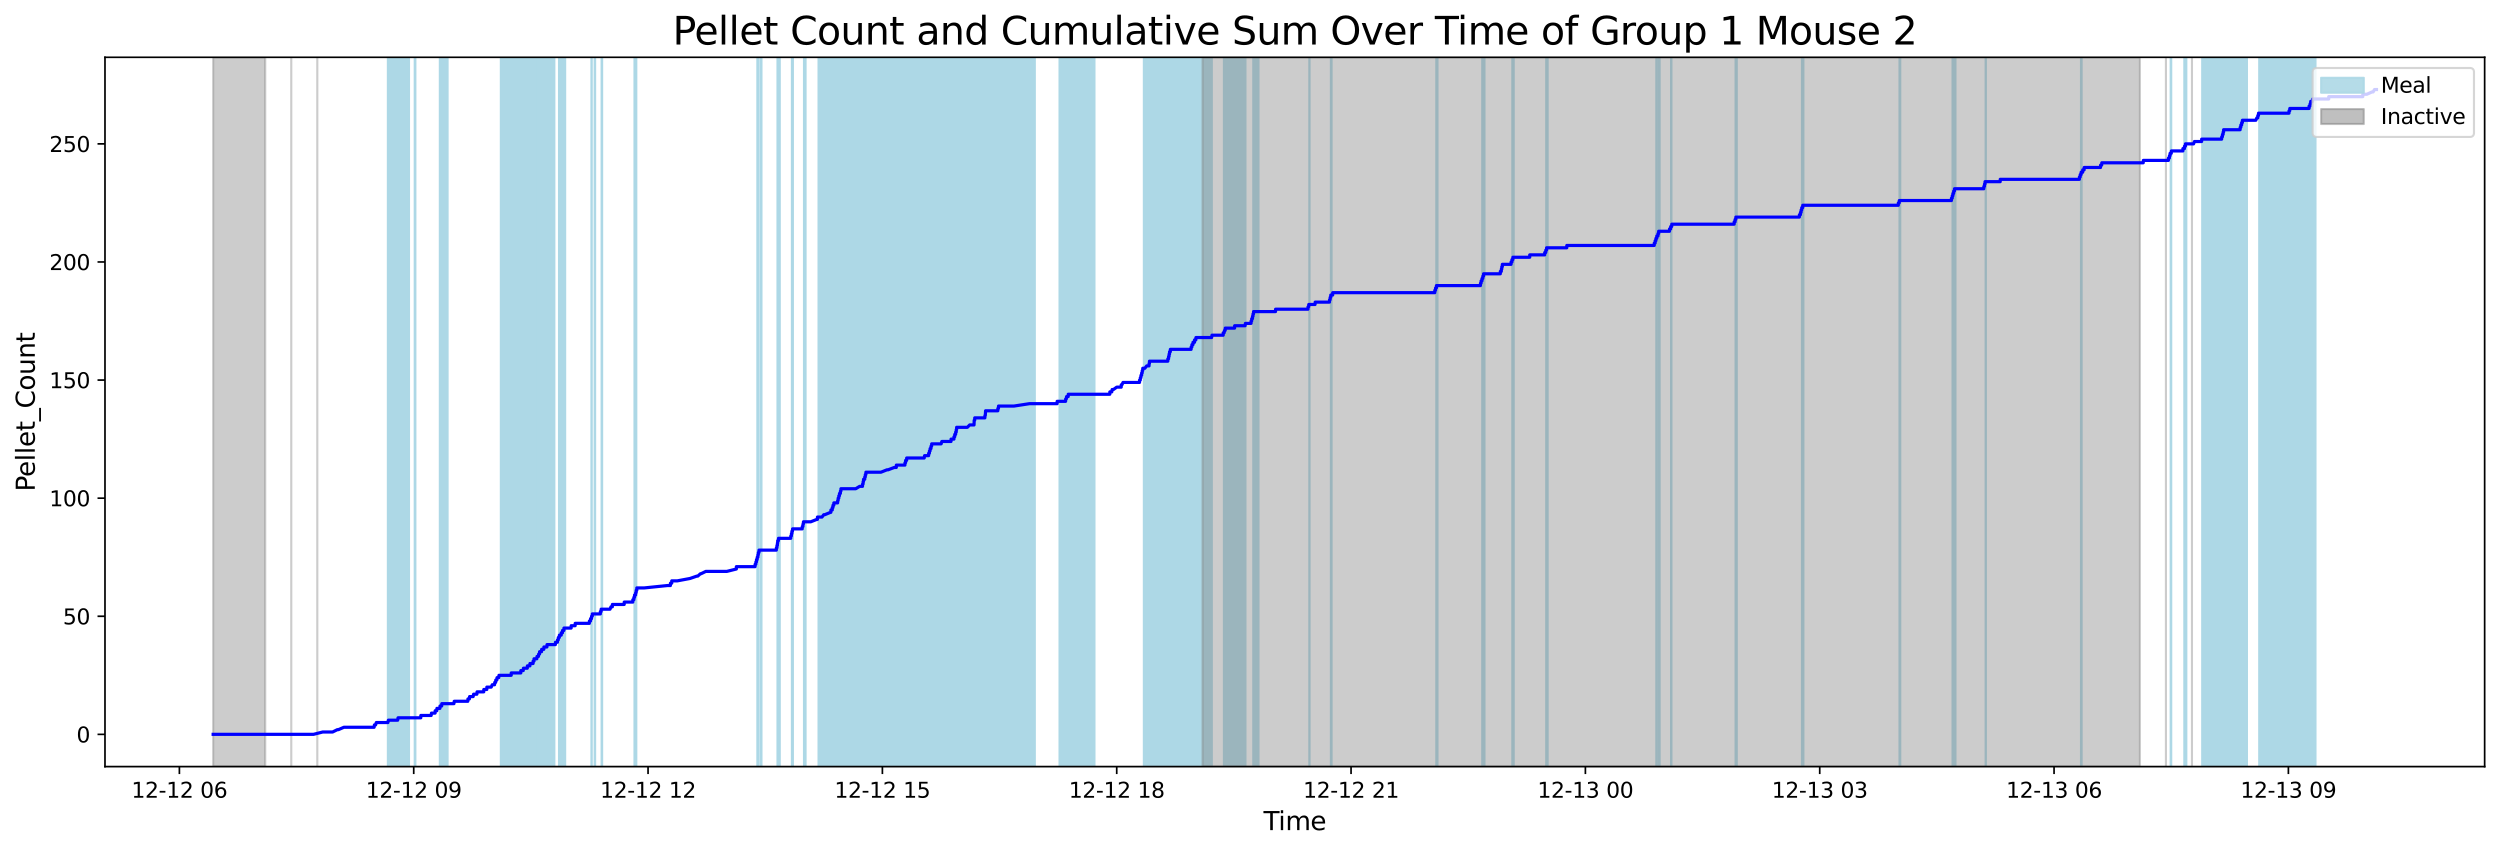 <?xml version="1.0" encoding="utf-8" standalone="no"?>
<!DOCTYPE svg PUBLIC "-//W3C//DTD SVG 1.1//EN"
  "http://www.w3.org/Graphics/SVG/1.1/DTD/svg11.dtd">
<svg xmlns:xlink="http://www.w3.org/1999/xlink" width="1172.435pt" height="399.009pt" viewBox="0 0 1172.435 399.009" xmlns="http://www.w3.org/2000/svg" version="1.1">
 <defs>
  <style type="text/css">*{stroke-linejoin: round; stroke-linecap: butt}</style>
 </defs>
 <g id="figure_1">
  <g id="patch_1">
   <path d="M 0 399.009 
L 1172.435 399.009 
L 1172.435 0 
L 0 0 
z
" style="fill: #ffffff"/>
  </g>
  <g id="axes_1">
   <g id="patch_2">
    <path d="M 49.235 359.517 
L 1165.235 359.517 
L 1165.235 26.877 
L 49.235 26.877 
z
" style="fill: #ffffff"/>
   </g>
   <g id="patch_3">
    <path d="M 191.803 359.517 
L 191.803 26.877 
L 181.906 26.877 
L 181.906 359.517 
z
" clip-path="url(#pf90bc9c9be)" style="fill: #add8e6; stroke: #add8e6; stroke-linejoin: miter"/>
   </g>
   <g id="patch_4">
    <path d="M 194.501 359.517 
L 194.501 26.877 
L 194.793 26.877 
L 194.793 359.517 
z
" clip-path="url(#pf90bc9c9be)" style="fill: #add8e6; stroke: #add8e6; stroke-linejoin: miter"/>
   </g>
   <g id="patch_5">
    <path d="M 209.901 359.517 
L 209.901 26.877 
L 206.277 26.877 
L 206.277 359.517 
z
" clip-path="url(#pf90bc9c9be)" style="fill: #add8e6; stroke: #add8e6; stroke-linejoin: miter"/>
   </g>
   <g id="patch_6">
    <path d="M 259.967 359.517 
L 259.967 26.877 
L 234.886 26.877 
L 234.886 359.517 
z
" clip-path="url(#pf90bc9c9be)" style="fill: #add8e6; stroke: #add8e6; stroke-linejoin: miter"/>
   </g>
   <g id="patch_7">
    <path d="M 250.675 359.517 
L 250.675 26.877 
L 249.155 26.877 
L 249.155 359.517 
z
" clip-path="url(#pf90bc9c9be)" style="fill: #add8e6; stroke: #add8e6; stroke-linejoin: miter"/>
   </g>
   <g id="patch_8">
    <path d="M 250.384 359.517 
L 250.384 26.877 
L 250.895 26.877 
L 250.895 359.517 
z
" clip-path="url(#pf90bc9c9be)" style="fill: #add8e6; stroke: #add8e6; stroke-linejoin: miter"/>
   </g>
   <g id="patch_9">
    <path d="M 258.038 359.517 
L 258.038 26.877 
L 256.98 26.877 
L 256.98 359.517 
z
" clip-path="url(#pf90bc9c9be)" style="fill: #add8e6; stroke: #add8e6; stroke-linejoin: miter"/>
   </g>
   <g id="patch_10">
    <path d="M 263.073 359.517 
L 263.073 26.877 
L 262.171 26.877 
L 262.171 359.517 
z
" clip-path="url(#pf90bc9c9be)" style="fill: #add8e6; stroke: #add8e6; stroke-linejoin: miter"/>
   </g>
   <g id="patch_11">
    <path d="M 264.05 359.517 
L 264.05 26.877 
L 265.037 26.877 
L 265.037 359.517 
z
" clip-path="url(#pf90bc9c9be)" style="fill: #add8e6; stroke: #add8e6; stroke-linejoin: miter"/>
   </g>
   <g id="patch_12">
    <path d="M 277.498 359.517 
L 277.498 26.877 
L 277.375 26.877 
L 277.375 359.517 
z
" clip-path="url(#pf90bc9c9be)" style="fill: #add8e6; stroke: #add8e6; stroke-linejoin: miter"/>
   </g>
   <g id="patch_13">
    <path d="M 278.888 359.517 
L 278.888 26.877 
L 279.091 26.877 
L 279.091 359.517 
z
" clip-path="url(#pf90bc9c9be)" style="fill: #add8e6; stroke: #add8e6; stroke-linejoin: miter"/>
   </g>
   <g id="patch_14">
    <path d="M 282.148 359.517 
L 282.148 26.877 
L 282.378 26.877 
L 282.378 359.517 
z
" clip-path="url(#pf90bc9c9be)" style="fill: #add8e6; stroke: #add8e6; stroke-linejoin: miter"/>
   </g>
   <g id="patch_15">
    <path d="M 297.56 359.517 
L 297.56 26.877 
L 298.402 26.877 
L 298.402 359.517 
z
" clip-path="url(#pf90bc9c9be)" style="fill: #add8e6; stroke: #add8e6; stroke-linejoin: miter"/>
   </g>
   <g id="patch_16">
    <path d="M 355.648 359.517 
L 355.648 26.877 
L 355.188 26.877 
L 355.188 359.517 
z
" clip-path="url(#pf90bc9c9be)" style="fill: #add8e6; stroke: #add8e6; stroke-linejoin: miter"/>
   </g>
   <g id="patch_17">
    <path d="M 357.103 359.517 
L 357.103 26.877 
L 356.661 26.877 
L 356.661 359.517 
z
" clip-path="url(#pf90bc9c9be)" style="fill: #add8e6; stroke: #add8e6; stroke-linejoin: miter"/>
   </g>
   <g id="patch_18">
    <path d="M 365.679 359.517 
L 365.679 26.877 
L 364.625 26.877 
L 364.625 359.517 
z
" clip-path="url(#pf90bc9c9be)" style="fill: #add8e6; stroke: #add8e6; stroke-linejoin: miter"/>
   </g>
   <g id="patch_19">
    <path d="M 371.386 359.517 
L 371.386 26.877 
L 371.841 26.877 
L 371.841 359.517 
z
" clip-path="url(#pf90bc9c9be)" style="fill: #add8e6; stroke: #add8e6; stroke-linejoin: miter"/>
   </g>
   <g id="patch_20">
    <path d="M 377.786 359.517 
L 377.786 26.877 
L 377.057 26.877 
L 377.057 359.517 
z
" clip-path="url(#pf90bc9c9be)" style="fill: #add8e6; stroke: #add8e6; stroke-linejoin: miter"/>
   </g>
   <g id="patch_21">
    <path d="M 413.559 359.517 
L 413.559 26.877 
L 383.881 26.877 
L 383.881 359.517 
z
" clip-path="url(#pf90bc9c9be)" style="fill: #add8e6; stroke: #add8e6; stroke-linejoin: miter"/>
   </g>
   <g id="patch_22">
    <path d="M 419.787 359.517 
L 419.787 26.877 
L 390.579 26.877 
L 390.579 359.517 
z
" clip-path="url(#pf90bc9c9be)" style="fill: #add8e6; stroke: #add8e6; stroke-linejoin: miter"/>
   </g>
   <g id="patch_23">
    <path d="M 391.665 359.517 
L 391.665 26.877 
L 391.72 26.877 
L 391.72 359.517 
z
" clip-path="url(#pf90bc9c9be)" style="fill: #add8e6; stroke: #add8e6; stroke-linejoin: miter"/>
   </g>
   <g id="patch_24">
    <path d="M 393.511 359.517 
L 393.511 26.877 
L 394.865 26.877 
L 394.865 359.517 
z
" clip-path="url(#pf90bc9c9be)" style="fill: #add8e6; stroke: #add8e6; stroke-linejoin: miter"/>
   </g>
   <g id="patch_25">
    <path d="M 433.676 359.517 
L 433.676 26.877 
L 405.421 26.877 
L 405.421 359.517 
z
" clip-path="url(#pf90bc9c9be)" style="fill: #add8e6; stroke: #add8e6; stroke-linejoin: miter"/>
   </g>
   <g id="patch_26">
    <path d="M 406.41 359.517 
L 406.41 26.877 
L 406.103 26.877 
L 406.103 359.517 
z
" clip-path="url(#pf90bc9c9be)" style="fill: #add8e6; stroke: #add8e6; stroke-linejoin: miter"/>
   </g>
   <g id="patch_27">
    <path d="M 449.917 359.517 
L 449.917 26.877 
L 421.598 26.877 
L 421.598 359.517 
z
" clip-path="url(#pf90bc9c9be)" style="fill: #add8e6; stroke: #add8e6; stroke-linejoin: miter"/>
   </g>
   <g id="patch_28">
    <path d="M 425.375 359.517 
L 425.375 26.877 
L 425.577 26.877 
L 425.577 359.517 
z
" clip-path="url(#pf90bc9c9be)" style="fill: #add8e6; stroke: #add8e6; stroke-linejoin: miter"/>
   </g>
   <g id="patch_29">
    <path d="M 443.636 359.517 
L 443.636 26.877 
L 436.324 26.877 
L 436.324 359.517 
z
" clip-path="url(#pf90bc9c9be)" style="fill: #add8e6; stroke: #add8e6; stroke-linejoin: miter"/>
   </g>
   <g id="patch_30">
    <path d="M 437.132 359.517 
L 437.132 26.877 
L 437.067 26.877 
L 437.067 359.517 
z
" clip-path="url(#pf90bc9c9be)" style="fill: #add8e6; stroke: #add8e6; stroke-linejoin: miter"/>
   </g>
   <g id="patch_31">
    <path d="M 461.071 359.517 
L 461.071 26.877 
L 446.988 26.877 
L 446.988 359.517 
z
" clip-path="url(#pf90bc9c9be)" style="fill: #add8e6; stroke: #add8e6; stroke-linejoin: miter"/>
   </g>
   <g id="patch_32">
    <path d="M 448.651 359.517 
L 448.651 26.877 
L 449.267 26.877 
L 449.267 359.517 
z
" clip-path="url(#pf90bc9c9be)" style="fill: #add8e6; stroke: #add8e6; stroke-linejoin: miter"/>
   </g>
   <g id="patch_33">
    <path d="M 485.297 359.517 
L 485.297 26.877 
L 457.664 26.877 
L 457.664 359.517 
z
" clip-path="url(#pf90bc9c9be)" style="fill: #add8e6; stroke: #add8e6; stroke-linejoin: miter"/>
   </g>
   <g id="patch_34">
    <path d="M 458.596 359.517 
L 458.596 26.877 
L 457.79 26.877 
L 457.79 359.517 
z
" clip-path="url(#pf90bc9c9be)" style="fill: #add8e6; stroke: #add8e6; stroke-linejoin: miter"/>
   </g>
   <g id="patch_35">
    <path d="M 463.513 359.517 
L 463.513 26.877 
L 463.605 26.877 
L 463.605 359.517 
z
" clip-path="url(#pf90bc9c9be)" style="fill: #add8e6; stroke: #add8e6; stroke-linejoin: miter"/>
   </g>
   <g id="patch_36">
    <path d="M 468.9 359.517 
L 468.9 26.877 
L 468.686 26.877 
L 468.686 359.517 
z
" clip-path="url(#pf90bc9c9be)" style="fill: #add8e6; stroke: #add8e6; stroke-linejoin: miter"/>
   </g>
   <g id="patch_37">
    <path d="M 513.27 359.517 
L 513.27 26.877 
L 496.899 26.877 
L 496.899 359.517 
z
" clip-path="url(#pf90bc9c9be)" style="fill: #add8e6; stroke: #add8e6; stroke-linejoin: miter"/>
   </g>
   <g id="patch_38">
    <path d="M 500.326 359.517 
L 500.326 26.877 
L 500.772 26.877 
L 500.772 359.517 
z
" clip-path="url(#pf90bc9c9be)" style="fill: #add8e6; stroke: #add8e6; stroke-linejoin: miter"/>
   </g>
   <g id="patch_39">
    <path d="M 554.257 359.517 
L 554.257 26.877 
L 550.671 26.877 
L 550.671 359.517 
z
" clip-path="url(#pf90bc9c9be)" style="fill: #add8e6; stroke: #add8e6; stroke-linejoin: miter"/>
   </g>
   <g id="patch_40">
    <path d="M 557.208 359.517 
L 557.208 26.877 
L 536.444 26.877 
L 536.444 359.517 
z
" clip-path="url(#pf90bc9c9be)" style="fill: #add8e6; stroke: #add8e6; stroke-linejoin: miter"/>
   </g>
   <g id="patch_41">
    <path d="M 568.309 359.517 
L 568.309 26.877 
L 539.515 26.877 
L 539.515 359.517 
z
" clip-path="url(#pf90bc9c9be)" style="fill: #add8e6; stroke: #add8e6; stroke-linejoin: miter"/>
   </g>
   <g id="patch_42">
    <path d="M 548.28 359.517 
L 548.28 26.877 
L 549.124 26.877 
L 549.124 359.517 
z
" clip-path="url(#pf90bc9c9be)" style="fill: #add8e6; stroke: #add8e6; stroke-linejoin: miter"/>
   </g>
   <g id="patch_43">
    <path d="M 559.098 359.517 
L 559.098 26.877 
L 559.9 26.877 
L 559.9 359.517 
z
" clip-path="url(#pf90bc9c9be)" style="fill: #add8e6; stroke: #add8e6; stroke-linejoin: miter"/>
   </g>
   <g id="patch_44">
    <path d="M 577.913 359.517 
L 577.913 26.877 
L 573.991 26.877 
L 573.991 359.517 
z
" clip-path="url(#pf90bc9c9be)" style="fill: #add8e6; stroke: #add8e6; stroke-linejoin: miter"/>
   </g>
   <g id="patch_45">
    <path d="M 584.073 359.517 
L 584.073 26.877 
L 575.929 26.877 
L 575.929 359.517 
z
" clip-path="url(#pf90bc9c9be)" style="fill: #add8e6; stroke: #add8e6; stroke-linejoin: miter"/>
   </g>
   <g id="patch_46">
    <path d="M 590.191 359.517 
L 590.191 26.877 
L 587.765 26.877 
L 587.765 359.517 
z
" clip-path="url(#pf90bc9c9be)" style="fill: #add8e6; stroke: #add8e6; stroke-linejoin: miter"/>
   </g>
   <g id="patch_47">
    <path d="M 588.601 359.517 
L 588.601 26.877 
L 588.29 26.877 
L 588.29 359.517 
z
" clip-path="url(#pf90bc9c9be)" style="fill: #add8e6; stroke: #add8e6; stroke-linejoin: miter"/>
   </g>
   <g id="patch_48">
    <path d="M 614.051 359.517 
L 614.051 26.877 
L 614.14 26.877 
L 614.14 359.517 
z
" clip-path="url(#pf90bc9c9be)" style="fill: #add8e6; stroke: #add8e6; stroke-linejoin: miter"/>
   </g>
   <g id="patch_49">
    <path d="M 624.155 359.517 
L 624.155 26.877 
L 624.468 26.877 
L 624.468 359.517 
z
" clip-path="url(#pf90bc9c9be)" style="fill: #add8e6; stroke: #add8e6; stroke-linejoin: miter"/>
   </g>
   <g id="patch_50">
    <path d="M 673.596 359.517 
L 673.596 26.877 
L 674.133 26.877 
L 674.133 359.517 
z
" clip-path="url(#pf90bc9c9be)" style="fill: #add8e6; stroke: #add8e6; stroke-linejoin: miter"/>
   </g>
   <g id="patch_51">
    <path d="M 695.136 359.517 
L 695.136 26.877 
L 696.172 26.877 
L 696.172 359.517 
z
" clip-path="url(#pf90bc9c9be)" style="fill: #add8e6; stroke: #add8e6; stroke-linejoin: miter"/>
   </g>
   <g id="patch_52">
    <path d="M 709.247 359.517 
L 709.247 26.877 
L 709.882 26.877 
L 709.882 359.517 
z
" clip-path="url(#pf90bc9c9be)" style="fill: #add8e6; stroke: #add8e6; stroke-linejoin: miter"/>
   </g>
   <g id="patch_53">
    <path d="M 725.145 359.517 
L 725.145 26.877 
L 725.795 26.877 
L 725.795 359.517 
z
" clip-path="url(#pf90bc9c9be)" style="fill: #add8e6; stroke: #add8e6; stroke-linejoin: miter"/>
   </g>
   <g id="patch_54">
    <path d="M 776.778 359.517 
L 776.778 26.877 
L 776.97 26.877 
L 776.97 359.517 
z
" clip-path="url(#pf90bc9c9be)" style="fill: #add8e6; stroke: #add8e6; stroke-linejoin: miter"/>
   </g>
   <g id="patch_55">
    <path d="M 777.786 359.517 
L 777.786 26.877 
L 778.315 26.877 
L 778.315 359.517 
z
" clip-path="url(#pf90bc9c9be)" style="fill: #add8e6; stroke: #add8e6; stroke-linejoin: miter"/>
   </g>
   <g id="patch_56">
    <path d="M 783.686 359.517 
L 783.686 26.877 
L 783.852 26.877 
L 783.852 359.517 
z
" clip-path="url(#pf90bc9c9be)" style="fill: #add8e6; stroke: #add8e6; stroke-linejoin: miter"/>
   </g>
   <g id="patch_57">
    <path d="M 813.956 359.517 
L 813.956 26.877 
L 814.493 26.877 
L 814.493 359.517 
z
" clip-path="url(#pf90bc9c9be)" style="fill: #add8e6; stroke: #add8e6; stroke-linejoin: miter"/>
   </g>
   <g id="patch_58">
    <path d="M 845.069 359.517 
L 845.069 26.877 
L 845.738 26.877 
L 845.738 359.517 
z
" clip-path="url(#pf90bc9c9be)" style="fill: #add8e6; stroke: #add8e6; stroke-linejoin: miter"/>
   </g>
   <g id="patch_59">
    <path d="M 890.824 359.517 
L 890.824 26.877 
L 891.162 26.877 
L 891.162 359.517 
z
" clip-path="url(#pf90bc9c9be)" style="fill: #add8e6; stroke: #add8e6; stroke-linejoin: miter"/>
   </g>
   <g id="patch_60">
    <path d="M 915.697 359.517 
L 915.697 26.877 
L 915.964 26.877 
L 915.964 359.517 
z
" clip-path="url(#pf90bc9c9be)" style="fill: #add8e6; stroke: #add8e6; stroke-linejoin: miter"/>
   </g>
   <g id="patch_61">
    <path d="M 916.652 359.517 
L 916.652 26.877 
L 917.049 26.877 
L 917.049 359.517 
z
" clip-path="url(#pf90bc9c9be)" style="fill: #add8e6; stroke: #add8e6; stroke-linejoin: miter"/>
   </g>
   <g id="patch_62">
    <path d="M 931.309 359.517 
L 931.309 26.877 
L 931.223 26.877 
L 931.223 359.517 
z
" clip-path="url(#pf90bc9c9be)" style="fill: #add8e6; stroke: #add8e6; stroke-linejoin: miter"/>
   </g>
   <g id="patch_63">
    <path d="M 975.939 359.517 
L 975.939 26.877 
L 976.218 26.877 
L 976.218 359.517 
z
" clip-path="url(#pf90bc9c9be)" style="fill: #add8e6; stroke: #add8e6; stroke-linejoin: miter"/>
   </g>
   <g id="patch_64">
    <path d="M 1017.988 359.517 
L 1017.988 26.877 
L 1018.237 26.877 
L 1018.237 359.517 
z
" clip-path="url(#pf90bc9c9be)" style="fill: #add8e6; stroke: #add8e6; stroke-linejoin: miter"/>
   </g>
   <g id="patch_65">
    <path d="M 1024.397 359.517 
L 1024.397 26.877 
L 1025.321 26.877 
L 1025.321 359.517 
z
" clip-path="url(#pf90bc9c9be)" style="fill: #add8e6; stroke: #add8e6; stroke-linejoin: miter"/>
   </g>
   <g id="patch_66">
    <path d="M 1053.755 359.517 
L 1053.755 26.877 
L 1032.78 26.877 
L 1032.78 359.517 
z
" clip-path="url(#pf90bc9c9be)" style="fill: #add8e6; stroke: #add8e6; stroke-linejoin: miter"/>
   </g>
   <g id="patch_67">
    <path d="M 1042.528 359.517 
L 1042.528 26.877 
L 1043.157 26.877 
L 1043.157 359.517 
z
" clip-path="url(#pf90bc9c9be)" style="fill: #add8e6; stroke: #add8e6; stroke-linejoin: miter"/>
   </g>
   <g id="patch_68">
    <path d="M 1050.994 359.517 
L 1050.994 26.877 
L 1051.926 26.877 
L 1051.926 359.517 
z
" clip-path="url(#pf90bc9c9be)" style="fill: #add8e6; stroke: #add8e6; stroke-linejoin: miter"/>
   </g>
   <g id="patch_69">
    <path d="M 1085.894 359.517 
L 1085.894 26.877 
L 1059.519 26.877 
L 1059.519 359.517 
z
" clip-path="url(#pf90bc9c9be)" style="fill: #add8e6; stroke: #add8e6; stroke-linejoin: miter"/>
   </g>
   <g id="patch_70">
    <path d="M 1084.02 359.517 
L 1084.02 26.877 
L 1084.494 26.877 
L 1084.494 359.517 
z
" clip-path="url(#pf90bc9c9be)" style="fill: #add8e6; stroke: #add8e6; stroke-linejoin: miter"/>
   </g>
   <g id="patch_71">
    <path d="M 99.962 359.517 
L 99.962 26.877 
L 124.384 26.877 
L 124.384 359.517 
z
" clip-path="url(#pf90bc9c9be)" style="fill: #808080; opacity: 0.4; stroke: #808080; stroke-linejoin: miter"/>
   </g>
   <g id="patch_72">
    <path d="M 136.594 26.877 
L 136.594 26.877 
L 136.594 359.517 
" clip-path="url(#pf90bc9c9be)" style="fill: #808080; opacity: 0.4; stroke: #808080; stroke-linejoin: miter"/>
   </g>
   <g id="patch_73">
    <path d="M 148.805 26.877 
L 148.805 26.877 
L 148.805 359.517 
" clip-path="url(#pf90bc9c9be)" style="fill: #808080; opacity: 0.4; stroke: #808080; stroke-linejoin: miter"/>
   </g>
   <g id="patch_74">
    <path d="M 563.968 359.517 
L 563.968 26.877 
L 1003.553 26.877 
L 1003.553 359.517 
z
" clip-path="url(#pf90bc9c9be)" style="fill: #808080; opacity: 0.4; stroke: #808080; stroke-linejoin: miter"/>
   </g>
   <g id="patch_75">
    <path d="M 1015.764 26.877 
L 1015.764 26.877 
L 1015.764 359.517 
" clip-path="url(#pf90bc9c9be)" style="fill: #808080; opacity: 0.4; stroke: #808080; stroke-linejoin: miter"/>
   </g>
   <g id="patch_76">
    <path d="M 1027.975 26.877 
L 1027.975 26.877 
L 1027.975 359.517 
" clip-path="url(#pf90bc9c9be)" style="fill: #808080; opacity: 0.4; stroke: #808080; stroke-linejoin: miter"/>
   </g>
   <g id="matplotlib.axis_1">
    <g id="xtick_1">
     <g id="line2d_1">
      <defs>
       <path id="m4e66689f97" d="M 0 0 
L 0 3.5 
" style="stroke: #000000; stroke-width: 0.8"/>
      </defs>
      <g>
       <use xlink:href="#m4e66689f97" x="84.129" y="359.517" style="stroke: #000000; stroke-width: 0.8"/>
      </g>
     </g>
     <g id="text_1">
      <!-- 12-12 06 -->
      <g transform="translate(61.649 374.116) scale(0.1 -0.1)">
       <defs>
        <path id="DejaVuSans-31" d="M 794 531 
L 1825 531 
L 1825 4091 
L 703 3866 
L 703 4441 
L 1819 4666 
L 2450 4666 
L 2450 531 
L 3481 531 
L 3481 0 
L 794 0 
L 794 531 
z
" transform="scale(0.016)"/>
        <path id="DejaVuSans-32" d="M 1228 531 
L 3431 531 
L 3431 0 
L 469 0 
L 469 531 
Q 828 903 1448 1529 
Q 2069 2156 2228 2338 
Q 2531 2678 2651 2914 
Q 2772 3150 2772 3378 
Q 2772 3750 2511 3984 
Q 2250 4219 1831 4219 
Q 1534 4219 1204 4116 
Q 875 4013 500 3803 
L 500 4441 
Q 881 4594 1212 4672 
Q 1544 4750 1819 4750 
Q 2544 4750 2975 4387 
Q 3406 4025 3406 3419 
Q 3406 3131 3298 2873 
Q 3191 2616 2906 2266 
Q 2828 2175 2409 1742 
Q 1991 1309 1228 531 
z
" transform="scale(0.016)"/>
        <path id="DejaVuSans-2d" d="M 313 2009 
L 1997 2009 
L 1997 1497 
L 313 1497 
L 313 2009 
z
" transform="scale(0.016)"/>
        <path id="DejaVuSans-20" transform="scale(0.016)"/>
        <path id="DejaVuSans-30" d="M 2034 4250 
Q 1547 4250 1301 3770 
Q 1056 3291 1056 2328 
Q 1056 1369 1301 889 
Q 1547 409 2034 409 
Q 2525 409 2770 889 
Q 3016 1369 3016 2328 
Q 3016 3291 2770 3770 
Q 2525 4250 2034 4250 
z
M 2034 4750 
Q 2819 4750 3233 4129 
Q 3647 3509 3647 2328 
Q 3647 1150 3233 529 
Q 2819 -91 2034 -91 
Q 1250 -91 836 529 
Q 422 1150 422 2328 
Q 422 3509 836 4129 
Q 1250 4750 2034 4750 
z
" transform="scale(0.016)"/>
        <path id="DejaVuSans-36" d="M 2113 2584 
Q 1688 2584 1439 2293 
Q 1191 2003 1191 1497 
Q 1191 994 1439 701 
Q 1688 409 2113 409 
Q 2538 409 2786 701 
Q 3034 994 3034 1497 
Q 3034 2003 2786 2293 
Q 2538 2584 2113 2584 
z
M 3366 4563 
L 3366 3988 
Q 3128 4100 2886 4159 
Q 2644 4219 2406 4219 
Q 1781 4219 1451 3797 
Q 1122 3375 1075 2522 
Q 1259 2794 1537 2939 
Q 1816 3084 2150 3084 
Q 2853 3084 3261 2657 
Q 3669 2231 3669 1497 
Q 3669 778 3244 343 
Q 2819 -91 2113 -91 
Q 1303 -91 875 529 
Q 447 1150 447 2328 
Q 447 3434 972 4092 
Q 1497 4750 2381 4750 
Q 2619 4750 2861 4703 
Q 3103 4656 3366 4563 
z
" transform="scale(0.016)"/>
       </defs>
       <use xlink:href="#DejaVuSans-31"/>
       <use xlink:href="#DejaVuSans-32" x="63.623"/>
       <use xlink:href="#DejaVuSans-2d" x="127.246"/>
       <use xlink:href="#DejaVuSans-31" x="163.33"/>
       <use xlink:href="#DejaVuSans-32" x="226.953"/>
       <use xlink:href="#DejaVuSans-20" x="290.576"/>
       <use xlink:href="#DejaVuSans-30" x="322.363"/>
       <use xlink:href="#DejaVuSans-36" x="385.986"/>
      </g>
     </g>
    </g>
    <g id="xtick_2">
     <g id="line2d_2">
      <g>
       <use xlink:href="#m4e66689f97" x="194.025" y="359.517" style="stroke: #000000; stroke-width: 0.8"/>
      </g>
     </g>
     <g id="text_2">
      <!-- 12-12 09 -->
      <g transform="translate(171.545 374.116) scale(0.1 -0.1)">
       <defs>
        <path id="DejaVuSans-39" d="M 703 97 
L 703 672 
Q 941 559 1184 500 
Q 1428 441 1663 441 
Q 2288 441 2617 861 
Q 2947 1281 2994 2138 
Q 2813 1869 2534 1725 
Q 2256 1581 1919 1581 
Q 1219 1581 811 2004 
Q 403 2428 403 3163 
Q 403 3881 828 4315 
Q 1253 4750 1959 4750 
Q 2769 4750 3195 4129 
Q 3622 3509 3622 2328 
Q 3622 1225 3098 567 
Q 2575 -91 1691 -91 
Q 1453 -91 1209 -44 
Q 966 3 703 97 
z
M 1959 2075 
Q 2384 2075 2632 2365 
Q 2881 2656 2881 3163 
Q 2881 3666 2632 3958 
Q 2384 4250 1959 4250 
Q 1534 4250 1286 3958 
Q 1038 3666 1038 3163 
Q 1038 2656 1286 2365 
Q 1534 2075 1959 2075 
z
" transform="scale(0.016)"/>
       </defs>
       <use xlink:href="#DejaVuSans-31"/>
       <use xlink:href="#DejaVuSans-32" x="63.623"/>
       <use xlink:href="#DejaVuSans-2d" x="127.246"/>
       <use xlink:href="#DejaVuSans-31" x="163.33"/>
       <use xlink:href="#DejaVuSans-32" x="226.953"/>
       <use xlink:href="#DejaVuSans-20" x="290.576"/>
       <use xlink:href="#DejaVuSans-30" x="322.363"/>
       <use xlink:href="#DejaVuSans-39" x="385.986"/>
      </g>
     </g>
    </g>
    <g id="xtick_3">
     <g id="line2d_3">
      <g>
       <use xlink:href="#m4e66689f97" x="303.921" y="359.517" style="stroke: #000000; stroke-width: 0.8"/>
      </g>
     </g>
     <g id="text_3">
      <!-- 12-12 12 -->
      <g transform="translate(281.441 374.116) scale(0.1 -0.1)">
       <use xlink:href="#DejaVuSans-31"/>
       <use xlink:href="#DejaVuSans-32" x="63.623"/>
       <use xlink:href="#DejaVuSans-2d" x="127.246"/>
       <use xlink:href="#DejaVuSans-31" x="163.33"/>
       <use xlink:href="#DejaVuSans-32" x="226.953"/>
       <use xlink:href="#DejaVuSans-20" x="290.576"/>
       <use xlink:href="#DejaVuSans-31" x="322.363"/>
       <use xlink:href="#DejaVuSans-32" x="385.986"/>
      </g>
     </g>
    </g>
    <g id="xtick_4">
     <g id="line2d_4">
      <g>
       <use xlink:href="#m4e66689f97" x="413.818" y="359.517" style="stroke: #000000; stroke-width: 0.8"/>
      </g>
     </g>
     <g id="text_4">
      <!-- 12-12 15 -->
      <g transform="translate(391.337 374.116) scale(0.1 -0.1)">
       <defs>
        <path id="DejaVuSans-35" d="M 691 4666 
L 3169 4666 
L 3169 4134 
L 1269 4134 
L 1269 2991 
Q 1406 3038 1543 3061 
Q 1681 3084 1819 3084 
Q 2600 3084 3056 2656 
Q 3513 2228 3513 1497 
Q 3513 744 3044 326 
Q 2575 -91 1722 -91 
Q 1428 -91 1123 -41 
Q 819 9 494 109 
L 494 744 
Q 775 591 1075 516 
Q 1375 441 1709 441 
Q 2250 441 2565 725 
Q 2881 1009 2881 1497 
Q 2881 1984 2565 2268 
Q 2250 2553 1709 2553 
Q 1456 2553 1204 2497 
Q 953 2441 691 2322 
L 691 4666 
z
" transform="scale(0.016)"/>
       </defs>
       <use xlink:href="#DejaVuSans-31"/>
       <use xlink:href="#DejaVuSans-32" x="63.623"/>
       <use xlink:href="#DejaVuSans-2d" x="127.246"/>
       <use xlink:href="#DejaVuSans-31" x="163.33"/>
       <use xlink:href="#DejaVuSans-32" x="226.953"/>
       <use xlink:href="#DejaVuSans-20" x="290.576"/>
       <use xlink:href="#DejaVuSans-31" x="322.363"/>
       <use xlink:href="#DejaVuSans-35" x="385.986"/>
      </g>
     </g>
    </g>
    <g id="xtick_5">
     <g id="line2d_5">
      <g>
       <use xlink:href="#m4e66689f97" x="523.714" y="359.517" style="stroke: #000000; stroke-width: 0.8"/>
      </g>
     </g>
     <g id="text_5">
      <!-- 12-12 18 -->
      <g transform="translate(501.233 374.116) scale(0.1 -0.1)">
       <defs>
        <path id="DejaVuSans-38" d="M 2034 2216 
Q 1584 2216 1326 1975 
Q 1069 1734 1069 1313 
Q 1069 891 1326 650 
Q 1584 409 2034 409 
Q 2484 409 2743 651 
Q 3003 894 3003 1313 
Q 3003 1734 2745 1975 
Q 2488 2216 2034 2216 
z
M 1403 2484 
Q 997 2584 770 2862 
Q 544 3141 544 3541 
Q 544 4100 942 4425 
Q 1341 4750 2034 4750 
Q 2731 4750 3128 4425 
Q 3525 4100 3525 3541 
Q 3525 3141 3298 2862 
Q 3072 2584 2669 2484 
Q 3125 2378 3379 2068 
Q 3634 1759 3634 1313 
Q 3634 634 3220 271 
Q 2806 -91 2034 -91 
Q 1263 -91 848 271 
Q 434 634 434 1313 
Q 434 1759 690 2068 
Q 947 2378 1403 2484 
z
M 1172 3481 
Q 1172 3119 1398 2916 
Q 1625 2713 2034 2713 
Q 2441 2713 2670 2916 
Q 2900 3119 2900 3481 
Q 2900 3844 2670 4047 
Q 2441 4250 2034 4250 
Q 1625 4250 1398 4047 
Q 1172 3844 1172 3481 
z
" transform="scale(0.016)"/>
       </defs>
       <use xlink:href="#DejaVuSans-31"/>
       <use xlink:href="#DejaVuSans-32" x="63.623"/>
       <use xlink:href="#DejaVuSans-2d" x="127.246"/>
       <use xlink:href="#DejaVuSans-31" x="163.33"/>
       <use xlink:href="#DejaVuSans-32" x="226.953"/>
       <use xlink:href="#DejaVuSans-20" x="290.576"/>
       <use xlink:href="#DejaVuSans-31" x="322.363"/>
       <use xlink:href="#DejaVuSans-38" x="385.986"/>
      </g>
     </g>
    </g>
    <g id="xtick_6">
     <g id="line2d_6">
      <g>
       <use xlink:href="#m4e66689f97" x="633.61" y="359.517" style="stroke: #000000; stroke-width: 0.8"/>
      </g>
     </g>
     <g id="text_6">
      <!-- 12-12 21 -->
      <g transform="translate(611.13 374.116) scale(0.1 -0.1)">
       <use xlink:href="#DejaVuSans-31"/>
       <use xlink:href="#DejaVuSans-32" x="63.623"/>
       <use xlink:href="#DejaVuSans-2d" x="127.246"/>
       <use xlink:href="#DejaVuSans-31" x="163.33"/>
       <use xlink:href="#DejaVuSans-32" x="226.953"/>
       <use xlink:href="#DejaVuSans-20" x="290.576"/>
       <use xlink:href="#DejaVuSans-32" x="322.363"/>
       <use xlink:href="#DejaVuSans-31" x="385.986"/>
      </g>
     </g>
    </g>
    <g id="xtick_7">
     <g id="line2d_7">
      <g>
       <use xlink:href="#m4e66689f97" x="743.506" y="359.517" style="stroke: #000000; stroke-width: 0.8"/>
      </g>
     </g>
     <g id="text_7">
      <!-- 12-13 00 -->
      <g transform="translate(721.026 374.116) scale(0.1 -0.1)">
       <defs>
        <path id="DejaVuSans-33" d="M 2597 2516 
Q 3050 2419 3304 2112 
Q 3559 1806 3559 1356 
Q 3559 666 3084 287 
Q 2609 -91 1734 -91 
Q 1441 -91 1130 -33 
Q 819 25 488 141 
L 488 750 
Q 750 597 1062 519 
Q 1375 441 1716 441 
Q 2309 441 2620 675 
Q 2931 909 2931 1356 
Q 2931 1769 2642 2001 
Q 2353 2234 1838 2234 
L 1294 2234 
L 1294 2753 
L 1863 2753 
Q 2328 2753 2575 2939 
Q 2822 3125 2822 3475 
Q 2822 3834 2567 4026 
Q 2313 4219 1838 4219 
Q 1578 4219 1281 4162 
Q 984 4106 628 3988 
L 628 4550 
Q 988 4650 1302 4700 
Q 1616 4750 1894 4750 
Q 2613 4750 3031 4423 
Q 3450 4097 3450 3541 
Q 3450 3153 3228 2886 
Q 3006 2619 2597 2516 
z
" transform="scale(0.016)"/>
       </defs>
       <use xlink:href="#DejaVuSans-31"/>
       <use xlink:href="#DejaVuSans-32" x="63.623"/>
       <use xlink:href="#DejaVuSans-2d" x="127.246"/>
       <use xlink:href="#DejaVuSans-31" x="163.33"/>
       <use xlink:href="#DejaVuSans-33" x="226.953"/>
       <use xlink:href="#DejaVuSans-20" x="290.576"/>
       <use xlink:href="#DejaVuSans-30" x="322.363"/>
       <use xlink:href="#DejaVuSans-30" x="385.986"/>
      </g>
     </g>
    </g>
    <g id="xtick_8">
     <g id="line2d_8">
      <g>
       <use xlink:href="#m4e66689f97" x="853.402" y="359.517" style="stroke: #000000; stroke-width: 0.8"/>
      </g>
     </g>
     <g id="text_8">
      <!-- 12-13 03 -->
      <g transform="translate(830.922 374.116) scale(0.1 -0.1)">
       <use xlink:href="#DejaVuSans-31"/>
       <use xlink:href="#DejaVuSans-32" x="63.623"/>
       <use xlink:href="#DejaVuSans-2d" x="127.246"/>
       <use xlink:href="#DejaVuSans-31" x="163.33"/>
       <use xlink:href="#DejaVuSans-33" x="226.953"/>
       <use xlink:href="#DejaVuSans-20" x="290.576"/>
       <use xlink:href="#DejaVuSans-30" x="322.363"/>
       <use xlink:href="#DejaVuSans-33" x="385.986"/>
      </g>
     </g>
    </g>
    <g id="xtick_9">
     <g id="line2d_9">
      <g>
       <use xlink:href="#m4e66689f97" x="963.299" y="359.517" style="stroke: #000000; stroke-width: 0.8"/>
      </g>
     </g>
     <g id="text_9">
      <!-- 12-13 06 -->
      <g transform="translate(940.818 374.116) scale(0.1 -0.1)">
       <use xlink:href="#DejaVuSans-31"/>
       <use xlink:href="#DejaVuSans-32" x="63.623"/>
       <use xlink:href="#DejaVuSans-2d" x="127.246"/>
       <use xlink:href="#DejaVuSans-31" x="163.33"/>
       <use xlink:href="#DejaVuSans-33" x="226.953"/>
       <use xlink:href="#DejaVuSans-20" x="290.576"/>
       <use xlink:href="#DejaVuSans-30" x="322.363"/>
       <use xlink:href="#DejaVuSans-36" x="385.986"/>
      </g>
     </g>
    </g>
    <g id="xtick_10">
     <g id="line2d_10">
      <g>
       <use xlink:href="#m4e66689f97" x="1073.195" y="359.517" style="stroke: #000000; stroke-width: 0.8"/>
      </g>
     </g>
     <g id="text_10">
      <!-- 12-13 09 -->
      <g transform="translate(1050.714 374.116) scale(0.1 -0.1)">
       <use xlink:href="#DejaVuSans-31"/>
       <use xlink:href="#DejaVuSans-32" x="63.623"/>
       <use xlink:href="#DejaVuSans-2d" x="127.246"/>
       <use xlink:href="#DejaVuSans-31" x="163.33"/>
       <use xlink:href="#DejaVuSans-33" x="226.953"/>
       <use xlink:href="#DejaVuSans-20" x="290.576"/>
       <use xlink:href="#DejaVuSans-30" x="322.363"/>
       <use xlink:href="#DejaVuSans-39" x="385.986"/>
      </g>
     </g>
    </g>
    <g id="text_11">
     <!-- Time -->
     <g transform="translate(592.555 389.313) scale(0.12 -0.12)">
      <defs>
       <path id="DejaVuSans-54" d="M -19 4666 
L 3928 4666 
L 3928 4134 
L 2272 4134 
L 2272 0 
L 1638 0 
L 1638 4134 
L -19 4134 
L -19 4666 
z
" transform="scale(0.016)"/>
       <path id="DejaVuSans-69" d="M 603 3500 
L 1178 3500 
L 1178 0 
L 603 0 
L 603 3500 
z
M 603 4863 
L 1178 4863 
L 1178 4134 
L 603 4134 
L 603 4863 
z
" transform="scale(0.016)"/>
       <path id="DejaVuSans-6d" d="M 3328 2828 
Q 3544 3216 3844 3400 
Q 4144 3584 4550 3584 
Q 5097 3584 5394 3201 
Q 5691 2819 5691 2113 
L 5691 0 
L 5113 0 
L 5113 2094 
Q 5113 2597 4934 2840 
Q 4756 3084 4391 3084 
Q 3944 3084 3684 2787 
Q 3425 2491 3425 1978 
L 3425 0 
L 2847 0 
L 2847 2094 
Q 2847 2600 2669 2842 
Q 2491 3084 2119 3084 
Q 1678 3084 1418 2786 
Q 1159 2488 1159 1978 
L 1159 0 
L 581 0 
L 581 3500 
L 1159 3500 
L 1159 2956 
Q 1356 3278 1631 3431 
Q 1906 3584 2284 3584 
Q 2666 3584 2933 3390 
Q 3200 3197 3328 2828 
z
" transform="scale(0.016)"/>
       <path id="DejaVuSans-65" d="M 3597 1894 
L 3597 1613 
L 953 1613 
Q 991 1019 1311 708 
Q 1631 397 2203 397 
Q 2534 397 2845 478 
Q 3156 559 3463 722 
L 3463 178 
Q 3153 47 2828 -22 
Q 2503 -91 2169 -91 
Q 1331 -91 842 396 
Q 353 884 353 1716 
Q 353 2575 817 3079 
Q 1281 3584 2069 3584 
Q 2775 3584 3186 3129 
Q 3597 2675 3597 1894 
z
M 3022 2063 
Q 3016 2534 2758 2815 
Q 2500 3097 2075 3097 
Q 1594 3097 1305 2825 
Q 1016 2553 972 2059 
L 3022 2063 
z
" transform="scale(0.016)"/>
      </defs>
      <use xlink:href="#DejaVuSans-54"/>
      <use xlink:href="#DejaVuSans-69" x="57.959"/>
      <use xlink:href="#DejaVuSans-6d" x="85.742"/>
      <use xlink:href="#DejaVuSans-65" x="183.154"/>
     </g>
    </g>
   </g>
   <g id="matplotlib.axis_2">
    <g id="ytick_1">
     <g id="line2d_11">
      <defs>
       <path id="m8e1a9a6632" d="M 0 0 
L -3.5 0 
" style="stroke: #000000; stroke-width: 0.8"/>
      </defs>
      <g>
       <use xlink:href="#m8e1a9a6632" x="49.235" y="344.397" style="stroke: #000000; stroke-width: 0.8"/>
      </g>
     </g>
     <g id="text_12">
      <!-- 0 -->
      <g transform="translate(35.873 348.196) scale(0.1 -0.1)">
       <use xlink:href="#DejaVuSans-30"/>
      </g>
     </g>
    </g>
    <g id="ytick_2">
     <g id="line2d_12">
      <g>
       <use xlink:href="#m8e1a9a6632" x="49.235" y="289.013" style="stroke: #000000; stroke-width: 0.8"/>
      </g>
     </g>
     <g id="text_13">
      <!-- 50 -->
      <g transform="translate(29.51 292.812) scale(0.1 -0.1)">
       <use xlink:href="#DejaVuSans-35"/>
       <use xlink:href="#DejaVuSans-30" x="63.623"/>
      </g>
     </g>
    </g>
    <g id="ytick_3">
     <g id="line2d_13">
      <g>
       <use xlink:href="#m8e1a9a6632" x="49.235" y="233.628" style="stroke: #000000; stroke-width: 0.8"/>
      </g>
     </g>
     <g id="text_14">
      <!-- 100 -->
      <g transform="translate(23.148 237.427) scale(0.1 -0.1)">
       <use xlink:href="#DejaVuSans-31"/>
       <use xlink:href="#DejaVuSans-30" x="63.623"/>
       <use xlink:href="#DejaVuSans-30" x="127.246"/>
      </g>
     </g>
    </g>
    <g id="ytick_4">
     <g id="line2d_14">
      <g>
       <use xlink:href="#m8e1a9a6632" x="49.235" y="178.243" style="stroke: #000000; stroke-width: 0.8"/>
      </g>
     </g>
     <g id="text_15">
      <!-- 150 -->
      <g transform="translate(23.148 182.043) scale(0.1 -0.1)">
       <use xlink:href="#DejaVuSans-31"/>
       <use xlink:href="#DejaVuSans-35" x="63.623"/>
       <use xlink:href="#DejaVuSans-30" x="127.246"/>
      </g>
     </g>
    </g>
    <g id="ytick_5">
     <g id="line2d_15">
      <g>
       <use xlink:href="#m8e1a9a6632" x="49.235" y="122.859" style="stroke: #000000; stroke-width: 0.8"/>
      </g>
     </g>
     <g id="text_16">
      <!-- 200 -->
      <g transform="translate(23.148 126.658) scale(0.1 -0.1)">
       <use xlink:href="#DejaVuSans-32"/>
       <use xlink:href="#DejaVuSans-30" x="63.623"/>
       <use xlink:href="#DejaVuSans-30" x="127.246"/>
      </g>
     </g>
    </g>
    <g id="ytick_6">
     <g id="line2d_16">
      <g>
       <use xlink:href="#m8e1a9a6632" x="49.235" y="67.474" style="stroke: #000000; stroke-width: 0.8"/>
      </g>
     </g>
     <g id="text_17">
      <!-- 250 -->
      <g transform="translate(23.148 71.273) scale(0.1 -0.1)">
       <use xlink:href="#DejaVuSans-32"/>
       <use xlink:href="#DejaVuSans-35" x="63.623"/>
       <use xlink:href="#DejaVuSans-30" x="127.246"/>
      </g>
     </g>
    </g>
    <g id="text_18">
     <!-- Pellet_Count -->
     <g transform="translate(16.318 230.485) rotate(-90) scale(0.12 -0.12)">
      <defs>
       <path id="DejaVuSans-50" d="M 1259 4147 
L 1259 2394 
L 2053 2394 
Q 2494 2394 2734 2622 
Q 2975 2850 2975 3272 
Q 2975 3691 2734 3919 
Q 2494 4147 2053 4147 
L 1259 4147 
z
M 628 4666 
L 2053 4666 
Q 2838 4666 3239 4311 
Q 3641 3956 3641 3272 
Q 3641 2581 3239 2228 
Q 2838 1875 2053 1875 
L 1259 1875 
L 1259 0 
L 628 0 
L 628 4666 
z
" transform="scale(0.016)"/>
       <path id="DejaVuSans-6c" d="M 603 4863 
L 1178 4863 
L 1178 0 
L 603 0 
L 603 4863 
z
" transform="scale(0.016)"/>
       <path id="DejaVuSans-74" d="M 1172 4494 
L 1172 3500 
L 2356 3500 
L 2356 3053 
L 1172 3053 
L 1172 1153 
Q 1172 725 1289 603 
Q 1406 481 1766 481 
L 2356 481 
L 2356 0 
L 1766 0 
Q 1100 0 847 248 
Q 594 497 594 1153 
L 594 3053 
L 172 3053 
L 172 3500 
L 594 3500 
L 594 4494 
L 1172 4494 
z
" transform="scale(0.016)"/>
       <path id="DejaVuSans-5f" d="M 3263 -1063 
L 3263 -1509 
L -63 -1509 
L -63 -1063 
L 3263 -1063 
z
" transform="scale(0.016)"/>
       <path id="DejaVuSans-43" d="M 4122 4306 
L 4122 3641 
Q 3803 3938 3442 4084 
Q 3081 4231 2675 4231 
Q 1875 4231 1450 3742 
Q 1025 3253 1025 2328 
Q 1025 1406 1450 917 
Q 1875 428 2675 428 
Q 3081 428 3442 575 
Q 3803 722 4122 1019 
L 4122 359 
Q 3791 134 3420 21 
Q 3050 -91 2638 -91 
Q 1578 -91 968 557 
Q 359 1206 359 2328 
Q 359 3453 968 4101 
Q 1578 4750 2638 4750 
Q 3056 4750 3426 4639 
Q 3797 4528 4122 4306 
z
" transform="scale(0.016)"/>
       <path id="DejaVuSans-6f" d="M 1959 3097 
Q 1497 3097 1228 2736 
Q 959 2375 959 1747 
Q 959 1119 1226 758 
Q 1494 397 1959 397 
Q 2419 397 2687 759 
Q 2956 1122 2956 1747 
Q 2956 2369 2687 2733 
Q 2419 3097 1959 3097 
z
M 1959 3584 
Q 2709 3584 3137 3096 
Q 3566 2609 3566 1747 
Q 3566 888 3137 398 
Q 2709 -91 1959 -91 
Q 1206 -91 779 398 
Q 353 888 353 1747 
Q 353 2609 779 3096 
Q 1206 3584 1959 3584 
z
" transform="scale(0.016)"/>
       <path id="DejaVuSans-75" d="M 544 1381 
L 544 3500 
L 1119 3500 
L 1119 1403 
Q 1119 906 1312 657 
Q 1506 409 1894 409 
Q 2359 409 2629 706 
Q 2900 1003 2900 1516 
L 2900 3500 
L 3475 3500 
L 3475 0 
L 2900 0 
L 2900 538 
Q 2691 219 2414 64 
Q 2138 -91 1772 -91 
Q 1169 -91 856 284 
Q 544 659 544 1381 
z
M 1991 3584 
L 1991 3584 
z
" transform="scale(0.016)"/>
       <path id="DejaVuSans-6e" d="M 3513 2113 
L 3513 0 
L 2938 0 
L 2938 2094 
Q 2938 2591 2744 2837 
Q 2550 3084 2163 3084 
Q 1697 3084 1428 2787 
Q 1159 2491 1159 1978 
L 1159 0 
L 581 0 
L 581 3500 
L 1159 3500 
L 1159 2956 
Q 1366 3272 1645 3428 
Q 1925 3584 2291 3584 
Q 2894 3584 3203 3211 
Q 3513 2838 3513 2113 
z
" transform="scale(0.016)"/>
      </defs>
      <use xlink:href="#DejaVuSans-50"/>
      <use xlink:href="#DejaVuSans-65" x="56.678"/>
      <use xlink:href="#DejaVuSans-6c" x="118.201"/>
      <use xlink:href="#DejaVuSans-6c" x="145.984"/>
      <use xlink:href="#DejaVuSans-65" x="173.768"/>
      <use xlink:href="#DejaVuSans-74" x="235.291"/>
      <use xlink:href="#DejaVuSans-5f" x="274.5"/>
      <use xlink:href="#DejaVuSans-43" x="324.5"/>
      <use xlink:href="#DejaVuSans-6f" x="394.324"/>
      <use xlink:href="#DejaVuSans-75" x="455.506"/>
      <use xlink:href="#DejaVuSans-6e" x="518.885"/>
      <use xlink:href="#DejaVuSans-74" x="582.264"/>
     </g>
    </g>
   </g>
   <g id="line2d_17">
    <path d="M 99.962 344.397 
L 146.984 344.397 
L 151.349 343.289 
L 155.979 343.289 
L 158.228 342.182 
L 158.726 342.182 
L 158.726 342.182 
L 161.27 341.074 
L 175.445 341.074 
L 175.587 339.966 
L 176.147 339.966 
L 176.472 338.859 
L 181.916 338.859 
L 182.13 337.751 
L 186.506 337.751 
L 186.668 336.643 
L 197.332 336.643 
L 197.363 335.536 
L 202.206 335.536 
L 202.349 334.428 
L 204.048 334.428 
L 204.089 333.32 
L 204.872 333.32 
L 204.903 332.213 
L 206.317 332.213 
L 206.358 331.105 
L 207.142 331.105 
L 207.192 329.997 
L 212.881 329.997 
L 213.023 328.889 
L 219.383 328.889 
L 219.454 327.782 
L 220.136 327.782 
L 220.238 326.674 
L 221.896 326.674 
L 222.1 325.566 
L 223.636 325.566 
L 223.738 324.459 
L 226.862 324.459 
L 226.892 323.351 
L 228.297 323.351 
L 228.317 322.243 
L 230.362 322.243 
L 230.851 321.136 
L 231.929 321.136 
L 232.021 320.028 
L 232.448 320.028 
L 232.499 318.92 
L 233.008 318.92 
L 233.089 317.813 
L 233.903 317.813 
L 234.005 316.705 
L 239.744 316.705 
L 239.754 315.597 
L 244.242 315.597 
L 244.252 314.489 
L 245.381 314.489 
L 245.473 313.382 
L 247.284 313.382 
L 247.325 312.274 
L 248.515 312.274 
L 248.526 311.166 
L 250.001 311.166 
L 250.011 310.059 
L 250.439 310.059 
L 250.449 308.951 
L 251.761 308.951 
L 251.853 307.843 
L 252.525 307.843 
L 252.616 306.736 
L 253.033 306.736 
L 253.054 305.628 
L 253.97 305.628 
L 254.031 304.52 
L 255.028 304.52 
L 255.089 303.413 
L 256.493 303.413 
L 256.534 302.305 
L 260.451 302.305 
L 260.492 301.197 
L 261.418 301.197 
L 261.459 300.089 
L 261.825 300.089 
L 261.835 298.982 
L 262.303 298.982 
L 262.334 297.874 
L 263.189 297.874 
L 263.229 296.766 
L 263.789 296.766 
L 263.82 295.659 
L 264.461 295.659 
L 264.481 294.551 
L 267.849 294.551 
L 267.88 293.443 
L 269.732 293.443 
L 269.752 292.336 
L 276.386 292.336 
L 276.417 291.228 
L 276.956 291.228 
L 276.966 290.12 
L 277.404 290.12 
L 277.434 289.013 
L 277.76 289.013 
L 277.791 287.905 
L 281.545 287.905 
L 281.556 286.797 
L 281.912 286.797 
L 281.932 285.689 
L 286.084 285.689 
L 286.521 284.582 
L 287.172 284.582 
L 287.193 283.474 
L 292.728 283.474 
L 292.749 282.366 
L 296.758 282.366 
L 296.778 281.259 
L 297.267 281.259 
L 297.277 280.151 
L 297.582 280.151 
L 297.592 279.043 
L 298.091 279.043 
L 298.111 277.936 
L 298.335 277.936 
L 298.366 276.828 
L 298.64 276.828 
L 298.651 275.72 
L 302.151 275.72 
L 302.151 275.72 
L 312.886 274.613 
L 314.392 274.613 
L 314.423 273.505 
L 315.023 273.505 
L 315.043 272.397 
L 317.689 272.397 
L 323.601 271.289 
L 326.786 270.182 
L 327.224 270.182 
L 328.485 269.074 
L 328.75 269.074 
L 331.019 267.966 
L 340.879 267.966 
L 345.306 266.859 
L 345.326 266.859 
L 345.336 265.751 
L 354.107 265.751 
L 354.128 264.643 
L 354.464 264.643 
L 354.494 263.536 
L 354.759 263.536 
L 354.779 262.428 
L 355.084 262.428 
L 355.125 261.32 
L 355.43 261.32 
L 355.451 260.213 
L 355.624 260.213 
L 355.654 259.105 
L 355.949 259.105 
L 355.959 257.997 
L 364.079 257.997 
L 364.11 256.889 
L 364.354 256.889 
L 364.375 255.782 
L 364.578 255.782 
L 364.588 254.674 
L 364.71 254.674 
L 364.731 253.566 
L 365.077 253.566 
L 365.097 252.459 
L 370.826 252.459 
L 370.867 251.351 
L 371.141 251.351 
L 371.162 250.243 
L 371.375 250.243 
L 371.396 249.136 
L 371.64 249.136 
L 371.701 248.028 
L 376.219 248.028 
L 376.26 246.92 
L 376.555 246.92 
L 376.575 245.813 
L 376.748 245.813 
L 376.799 244.705 
L 380.228 244.705 
L 383.026 243.597 
L 383.342 243.597 
L 383.362 242.489 
L 385.489 242.489 
L 386.323 241.382 
L 386.791 241.382 
L 389.498 240.274 
L 389.651 240.274 
L 389.681 239.166 
L 390.312 239.166 
L 390.322 238.059 
L 390.628 238.059 
L 390.658 236.951 
L 391.035 236.951 
L 391.055 235.843 
L 392.825 235.843 
L 392.846 234.736 
L 393.06 234.736 
L 393.07 233.628 
L 393.375 233.628 
L 393.385 232.52 
L 393.68 232.52 
L 393.701 231.413 
L 394.118 231.413 
L 394.128 230.305 
L 394.362 230.305 
L 394.382 229.197 
L 401.322 229.197 
L 403.144 228.089 
L 404.487 228.089 
L 404.487 228.089 
L 404.538 226.982 
L 404.761 226.982 
L 404.782 225.874 
L 404.965 225.874 
L 404.975 224.766 
L 405.535 224.766 
L 405.555 223.659 
L 405.799 223.659 
L 405.81 222.551 
L 406.074 222.551 
L 406.094 221.443 
L 413.166 221.443 
L 415.955 220.336 
L 416.474 220.336 
L 419.384 219.228 
L 420.34 219.228 
L 420.371 218.12 
L 424.38 218.12 
L 424.41 217.013 
L 424.695 217.013 
L 424.716 215.905 
L 425.184 215.905 
L 425.204 214.797 
L 433.426 214.797 
L 433.599 213.689 
L 435.492 213.689 
L 435.502 212.582 
L 435.858 212.582 
L 435.878 211.474 
L 436.173 211.474 
L 436.204 210.366 
L 436.601 210.366 
L 436.621 209.259 
L 436.906 209.259 
L 436.937 208.151 
L 441.373 208.151 
L 441.699 207.043 
L 446.003 207.043 
L 446.023 205.936 
L 447.377 205.936 
L 447.387 204.828 
L 447.743 204.828 
L 447.753 203.72 
L 448.16 203.72 
L 448.181 202.613 
L 448.445 202.613 
L 448.455 201.505 
L 448.618 201.505 
L 448.639 200.397 
L 453.665 200.397 
L 454.764 199.289 
L 456.789 199.289 
L 456.881 197.074 
L 457.105 197.074 
L 457.125 195.966 
L 461.877 195.966 
L 461.907 194.859 
L 462.08 194.859 
L 462.213 192.643 
L 467.952 192.643 
L 467.972 191.536 
L 468.257 191.536 
L 468.277 190.428 
L 475.563 190.428 
L 482.737 189.32 
L 495.762 189.32 
L 495.782 188.213 
L 499.73 188.213 
L 499.73 188.213 
L 499.771 187.105 
L 500.066 187.105 
L 500.188 185.997 
L 500.951 185.997 
L 500.971 184.889 
L 520.468 184.889 
L 520.488 183.782 
L 521.394 183.782 
L 521.567 182.674 
L 522.177 182.674 
L 523.724 181.566 
L 525.82 181.566 
L 525.841 180.459 
L 526.156 180.459 
L 526.675 179.351 
L 534.398 179.351 
L 534.419 178.243 
L 534.775 178.243 
L 534.785 177.136 
L 535.07 177.136 
L 535.08 176.028 
L 535.395 176.028 
L 535.406 174.92 
L 535.66 174.92 
L 535.68 173.813 
L 535.914 173.813 
L 535.925 172.705 
L 536.901 172.705 
L 537.777 171.597 
L 538.865 171.597 
L 538.886 170.489 
L 539.048 170.489 
L 539.069 169.382 
L 547.677 169.382 
L 547.688 168.274 
L 548.023 168.274 
L 548.034 167.166 
L 548.268 167.166 
L 548.278 166.059 
L 548.481 166.059 
L 548.491 164.951 
L 548.858 164.951 
L 548.868 163.843 
L 558.596 163.843 
L 558.616 162.736 
L 558.962 162.736 
L 558.982 161.628 
L 559.481 161.628 
L 559.491 160.52 
L 560.203 160.52 
L 560.214 159.413 
L 560.814 159.413 
L 560.814 159.413 
L 560.865 158.305 
L 568.212 158.305 
L 568.395 157.197 
L 573.645 157.197 
L 573.656 156.089 
L 574.083 156.089 
L 574.256 154.982 
L 574.571 154.982 
L 574.622 153.874 
L 578.988 153.874 
L 579.018 152.766 
L 583.923 152.766 
L 583.923 152.766 
L 584.055 151.659 
L 586.721 151.659 
L 586.731 150.551 
L 587.006 150.551 
L 587.026 149.443 
L 587.382 149.443 
L 587.393 148.336 
L 587.616 148.336 
L 587.637 147.228 
L 587.871 147.228 
L 587.881 146.12 
L 598.189 146.12 
L 598.209 145.013 
L 613.401 145.013 
L 613.422 143.905 
L 613.747 143.905 
L 613.768 142.797 
L 616.719 142.797 
L 616.79 141.689 
L 623.485 141.689 
L 623.485 141.689 
L 623.526 140.582 
L 623.791 140.582 
L 623.811 139.474 
L 624.076 139.474 
L 624.096 138.366 
L 624.991 138.366 
L 625.012 137.259 
L 672.867 137.259 
L 672.888 136.151 
L 673.224 136.151 
L 673.244 135.043 
L 673.641 135.043 
L 673.651 133.936 
L 694.277 133.936 
L 694.318 132.828 
L 694.582 132.828 
L 694.602 131.72 
L 695.01 131.72 
L 695.03 130.613 
L 695.396 130.613 
L 695.437 129.505 
L 695.752 129.505 
L 695.762 128.397 
L 703.608 128.397 
L 703.618 127.289 
L 704.066 127.289 
L 704.096 126.182 
L 704.29 126.182 
L 704.31 125.074 
L 704.554 125.074 
L 704.564 123.966 
L 708.635 123.966 
L 708.655 122.859 
L 709.062 122.859 
L 709.072 121.751 
L 709.489 121.751 
L 709.51 120.643 
L 717.396 120.643 
L 717.406 119.536 
L 724.427 119.536 
L 724.437 118.428 
L 724.916 118.428 
L 724.936 117.32 
L 725.292 117.32 
L 725.312 116.213 
L 734.776 116.213 
L 734.796 115.105 
L 775.793 115.105 
L 775.814 113.997 
L 776.221 113.997 
L 776.231 112.889 
L 776.567 112.889 
L 776.597 111.782 
L 776.964 111.782 
L 777.004 110.674 
L 777.533 110.674 
L 777.554 109.566 
L 777.859 109.566 
L 777.869 108.459 
L 782.937 108.459 
L 782.977 107.351 
L 783.506 107.351 
L 783.517 106.243 
L 783.985 106.243 
L 784.025 105.136 
L 813.27 105.136 
L 813.29 104.028 
L 813.708 104.028 
L 813.718 102.92 
L 814.043 102.92 
L 814.084 101.813 
L 843.848 101.813 
L 843.878 100.705 
L 844.346 100.705 
L 844.367 99.597 
L 844.662 99.597 
L 844.672 98.489 
L 844.957 98.489 
L 844.987 97.382 
L 845.435 97.382 
L 845.445 96.274 
L 890.248 96.274 
L 890.269 95.166 
L 890.696 95.166 
L 890.716 94.059 
L 915.158 94.059 
L 915.178 92.951 
L 915.545 92.951 
L 915.555 91.843 
L 915.85 91.843 
L 915.87 90.736 
L 916.206 90.736 
L 916.226 89.628 
L 916.593 89.628 
L 916.603 88.52 
L 930.34 88.52 
L 930.381 87.413 
L 930.676 87.413 
L 930.686 86.305 
L 930.92 86.305 
L 930.93 85.197 
L 938.043 85.197 
L 938.063 84.089 
L 975.174 84.089 
L 975.194 82.982 
L 975.56 82.982 
L 975.581 81.874 
L 975.988 81.874 
L 975.998 80.766 
L 976.72 80.766 
L 976.741 79.659 
L 977.402 79.659 
L 977.422 78.551 
L 985.085 78.551 
L 985.115 77.443 
L 985.634 77.443 
L 985.705 76.336 
L 1005.12 76.336 
L 1005.171 75.228 
L 1016.924 75.228 
L 1016.944 74.12 
L 1017.392 74.12 
L 1017.412 73.013 
L 1017.697 73.013 
L 1017.718 71.905 
L 1018.267 71.905 
L 1018.267 71.905 
L 1018.308 70.797 
L 1023.711 70.797 
L 1023.731 69.689 
L 1024.444 69.689 
L 1024.454 68.582 
L 1024.902 68.582 
L 1024.912 67.474 
L 1028.728 67.474 
L 1029.145 66.366 
L 1032.503 66.366 
L 1032.523 65.259 
L 1041.895 65.259 
L 1041.936 64.151 
L 1042.241 64.151 
L 1042.282 63.043 
L 1042.587 63.043 
L 1042.607 61.936 
L 1042.811 61.936 
L 1042.821 60.828 
L 1050.564 60.828 
L 1050.585 59.72 
L 1050.88 59.72 
L 1050.9 58.613 
L 1051.277 58.613 
L 1051.287 57.505 
L 1051.613 57.505 
L 1051.633 56.397 
L 1057.921 56.397 
L 1058.389 55.289 
L 1058.837 55.289 
L 1058.858 54.182 
L 1059.173 54.182 
L 1059.183 53.074 
L 1073.47 53.074 
L 1073.5 51.966 
L 1073.816 51.966 
L 1073.866 50.859 
L 1082.902 50.859 
L 1082.913 49.751 
L 1083.36 49.751 
L 1083.391 48.643 
L 1083.635 48.643 
L 1083.676 47.536 
L 1084.53 47.536 
L 1084.571 46.428 
L 1092.111 46.428 
L 1092.132 45.32 
L 1108.087 45.32 
L 1108.107 44.213 
L 1109.959 44.213 
L 1112.452 43.105 
L 1112.951 43.105 
L 1113.582 41.997 
L 1114.508 41.997 
L 1114.508 41.997 
" clip-path="url(#pf90bc9c9be)" style="fill: none; stroke: #0000ff; stroke-width: 1.5; stroke-linecap: square"/>
   </g>
   <g id="patch_77">
    <path d="M 49.235 359.517 
L 49.235 26.877 
" style="fill: none; stroke: #000000; stroke-width: 0.8; stroke-linejoin: miter; stroke-linecap: square"/>
   </g>
   <g id="patch_78">
    <path d="M 1165.235 359.517 
L 1165.235 26.877 
" style="fill: none; stroke: #000000; stroke-width: 0.8; stroke-linejoin: miter; stroke-linecap: square"/>
   </g>
   <g id="patch_79">
    <path d="M 49.235 359.517 
L 1165.235 359.517 
" style="fill: none; stroke: #000000; stroke-width: 0.8; stroke-linejoin: miter; stroke-linecap: square"/>
   </g>
   <g id="patch_80">
    <path d="M 49.235 26.877 
L 1165.235 26.877 
" style="fill: none; stroke: #000000; stroke-width: 0.8; stroke-linejoin: miter; stroke-linecap: square"/>
   </g>
   <g id="text_19">
    <!-- Pellet Count and Cumulative Sum Over Time of Group 1 Mouse 2 -->
    <g transform="translate(315.461 20.877) scale(0.18 -0.18)">
     <defs>
      <path id="DejaVuSans-61" d="M 2194 1759 
Q 1497 1759 1228 1600 
Q 959 1441 959 1056 
Q 959 750 1161 570 
Q 1363 391 1709 391 
Q 2188 391 2477 730 
Q 2766 1069 2766 1631 
L 2766 1759 
L 2194 1759 
z
M 3341 1997 
L 3341 0 
L 2766 0 
L 2766 531 
Q 2569 213 2275 61 
Q 1981 -91 1556 -91 
Q 1019 -91 701 211 
Q 384 513 384 1019 
Q 384 1609 779 1909 
Q 1175 2209 1959 2209 
L 2766 2209 
L 2766 2266 
Q 2766 2663 2505 2880 
Q 2244 3097 1772 3097 
Q 1472 3097 1187 3025 
Q 903 2953 641 2809 
L 641 3341 
Q 956 3463 1253 3523 
Q 1550 3584 1831 3584 
Q 2591 3584 2966 3190 
Q 3341 2797 3341 1997 
z
" transform="scale(0.016)"/>
      <path id="DejaVuSans-64" d="M 2906 2969 
L 2906 4863 
L 3481 4863 
L 3481 0 
L 2906 0 
L 2906 525 
Q 2725 213 2448 61 
Q 2172 -91 1784 -91 
Q 1150 -91 751 415 
Q 353 922 353 1747 
Q 353 2572 751 3078 
Q 1150 3584 1784 3584 
Q 2172 3584 2448 3432 
Q 2725 3281 2906 2969 
z
M 947 1747 
Q 947 1113 1208 752 
Q 1469 391 1925 391 
Q 2381 391 2643 752 
Q 2906 1113 2906 1747 
Q 2906 2381 2643 2742 
Q 2381 3103 1925 3103 
Q 1469 3103 1208 2742 
Q 947 2381 947 1747 
z
" transform="scale(0.016)"/>
      <path id="DejaVuSans-76" d="M 191 3500 
L 800 3500 
L 1894 563 
L 2988 3500 
L 3597 3500 
L 2284 0 
L 1503 0 
L 191 3500 
z
" transform="scale(0.016)"/>
      <path id="DejaVuSans-53" d="M 3425 4513 
L 3425 3897 
Q 3066 4069 2747 4153 
Q 2428 4238 2131 4238 
Q 1616 4238 1336 4038 
Q 1056 3838 1056 3469 
Q 1056 3159 1242 3001 
Q 1428 2844 1947 2747 
L 2328 2669 
Q 3034 2534 3370 2195 
Q 3706 1856 3706 1288 
Q 3706 609 3251 259 
Q 2797 -91 1919 -91 
Q 1588 -91 1214 -16 
Q 841 59 441 206 
L 441 856 
Q 825 641 1194 531 
Q 1563 422 1919 422 
Q 2459 422 2753 634 
Q 3047 847 3047 1241 
Q 3047 1584 2836 1778 
Q 2625 1972 2144 2069 
L 1759 2144 
Q 1053 2284 737 2584 
Q 422 2884 422 3419 
Q 422 4038 858 4394 
Q 1294 4750 2059 4750 
Q 2388 4750 2728 4690 
Q 3069 4631 3425 4513 
z
" transform="scale(0.016)"/>
      <path id="DejaVuSans-4f" d="M 2522 4238 
Q 1834 4238 1429 3725 
Q 1025 3213 1025 2328 
Q 1025 1447 1429 934 
Q 1834 422 2522 422 
Q 3209 422 3611 934 
Q 4013 1447 4013 2328 
Q 4013 3213 3611 3725 
Q 3209 4238 2522 4238 
z
M 2522 4750 
Q 3503 4750 4090 4092 
Q 4678 3434 4678 2328 
Q 4678 1225 4090 567 
Q 3503 -91 2522 -91 
Q 1538 -91 948 565 
Q 359 1222 359 2328 
Q 359 3434 948 4092 
Q 1538 4750 2522 4750 
z
" transform="scale(0.016)"/>
      <path id="DejaVuSans-72" d="M 2631 2963 
Q 2534 3019 2420 3045 
Q 2306 3072 2169 3072 
Q 1681 3072 1420 2755 
Q 1159 2438 1159 1844 
L 1159 0 
L 581 0 
L 581 3500 
L 1159 3500 
L 1159 2956 
Q 1341 3275 1631 3429 
Q 1922 3584 2338 3584 
Q 2397 3584 2469 3576 
Q 2541 3569 2628 3553 
L 2631 2963 
z
" transform="scale(0.016)"/>
      <path id="DejaVuSans-66" d="M 2375 4863 
L 2375 4384 
L 1825 4384 
Q 1516 4384 1395 4259 
Q 1275 4134 1275 3809 
L 1275 3500 
L 2222 3500 
L 2222 3053 
L 1275 3053 
L 1275 0 
L 697 0 
L 697 3053 
L 147 3053 
L 147 3500 
L 697 3500 
L 697 3744 
Q 697 4328 969 4595 
Q 1241 4863 1831 4863 
L 2375 4863 
z
" transform="scale(0.016)"/>
      <path id="DejaVuSans-47" d="M 3809 666 
L 3809 1919 
L 2778 1919 
L 2778 2438 
L 4434 2438 
L 4434 434 
Q 4069 175 3628 42 
Q 3188 -91 2688 -91 
Q 1594 -91 976 548 
Q 359 1188 359 2328 
Q 359 3472 976 4111 
Q 1594 4750 2688 4750 
Q 3144 4750 3555 4637 
Q 3966 4525 4313 4306 
L 4313 3634 
Q 3963 3931 3569 4081 
Q 3175 4231 2741 4231 
Q 1884 4231 1454 3753 
Q 1025 3275 1025 2328 
Q 1025 1384 1454 906 
Q 1884 428 2741 428 
Q 3075 428 3337 486 
Q 3600 544 3809 666 
z
" transform="scale(0.016)"/>
      <path id="DejaVuSans-70" d="M 1159 525 
L 1159 -1331 
L 581 -1331 
L 581 3500 
L 1159 3500 
L 1159 2969 
Q 1341 3281 1617 3432 
Q 1894 3584 2278 3584 
Q 2916 3584 3314 3078 
Q 3713 2572 3713 1747 
Q 3713 922 3314 415 
Q 2916 -91 2278 -91 
Q 1894 -91 1617 61 
Q 1341 213 1159 525 
z
M 3116 1747 
Q 3116 2381 2855 2742 
Q 2594 3103 2138 3103 
Q 1681 3103 1420 2742 
Q 1159 2381 1159 1747 
Q 1159 1113 1420 752 
Q 1681 391 2138 391 
Q 2594 391 2855 752 
Q 3116 1113 3116 1747 
z
" transform="scale(0.016)"/>
      <path id="DejaVuSans-4d" d="M 628 4666 
L 1569 4666 
L 2759 1491 
L 3956 4666 
L 4897 4666 
L 4897 0 
L 4281 0 
L 4281 4097 
L 3078 897 
L 2444 897 
L 1241 4097 
L 1241 0 
L 628 0 
L 628 4666 
z
" transform="scale(0.016)"/>
      <path id="DejaVuSans-73" d="M 2834 3397 
L 2834 2853 
Q 2591 2978 2328 3040 
Q 2066 3103 1784 3103 
Q 1356 3103 1142 2972 
Q 928 2841 928 2578 
Q 928 2378 1081 2264 
Q 1234 2150 1697 2047 
L 1894 2003 
Q 2506 1872 2764 1633 
Q 3022 1394 3022 966 
Q 3022 478 2636 193 
Q 2250 -91 1575 -91 
Q 1294 -91 989 -36 
Q 684 19 347 128 
L 347 722 
Q 666 556 975 473 
Q 1284 391 1588 391 
Q 1994 391 2212 530 
Q 2431 669 2431 922 
Q 2431 1156 2273 1281 
Q 2116 1406 1581 1522 
L 1381 1569 
Q 847 1681 609 1914 
Q 372 2147 372 2553 
Q 372 3047 722 3315 
Q 1072 3584 1716 3584 
Q 2034 3584 2315 3537 
Q 2597 3491 2834 3397 
z
" transform="scale(0.016)"/>
     </defs>
     <use xlink:href="#DejaVuSans-50"/>
     <use xlink:href="#DejaVuSans-65" x="56.678"/>
     <use xlink:href="#DejaVuSans-6c" x="118.201"/>
     <use xlink:href="#DejaVuSans-6c" x="145.984"/>
     <use xlink:href="#DejaVuSans-65" x="173.768"/>
     <use xlink:href="#DejaVuSans-74" x="235.291"/>
     <use xlink:href="#DejaVuSans-20" x="274.5"/>
     <use xlink:href="#DejaVuSans-43" x="306.287"/>
     <use xlink:href="#DejaVuSans-6f" x="376.111"/>
     <use xlink:href="#DejaVuSans-75" x="437.293"/>
     <use xlink:href="#DejaVuSans-6e" x="500.672"/>
     <use xlink:href="#DejaVuSans-74" x="564.051"/>
     <use xlink:href="#DejaVuSans-20" x="603.26"/>
     <use xlink:href="#DejaVuSans-61" x="635.047"/>
     <use xlink:href="#DejaVuSans-6e" x="696.326"/>
     <use xlink:href="#DejaVuSans-64" x="759.705"/>
     <use xlink:href="#DejaVuSans-20" x="823.182"/>
     <use xlink:href="#DejaVuSans-43" x="854.969"/>
     <use xlink:href="#DejaVuSans-75" x="924.793"/>
     <use xlink:href="#DejaVuSans-6d" x="988.172"/>
     <use xlink:href="#DejaVuSans-75" x="1085.584"/>
     <use xlink:href="#DejaVuSans-6c" x="1148.963"/>
     <use xlink:href="#DejaVuSans-61" x="1176.746"/>
     <use xlink:href="#DejaVuSans-74" x="1238.025"/>
     <use xlink:href="#DejaVuSans-69" x="1277.234"/>
     <use xlink:href="#DejaVuSans-76" x="1305.018"/>
     <use xlink:href="#DejaVuSans-65" x="1364.197"/>
     <use xlink:href="#DejaVuSans-20" x="1425.721"/>
     <use xlink:href="#DejaVuSans-53" x="1457.508"/>
     <use xlink:href="#DejaVuSans-75" x="1520.984"/>
     <use xlink:href="#DejaVuSans-6d" x="1584.363"/>
     <use xlink:href="#DejaVuSans-20" x="1681.775"/>
     <use xlink:href="#DejaVuSans-4f" x="1713.562"/>
     <use xlink:href="#DejaVuSans-76" x="1792.273"/>
     <use xlink:href="#DejaVuSans-65" x="1851.453"/>
     <use xlink:href="#DejaVuSans-72" x="1912.977"/>
     <use xlink:href="#DejaVuSans-20" x="1954.09"/>
     <use xlink:href="#DejaVuSans-54" x="1985.877"/>
     <use xlink:href="#DejaVuSans-69" x="2043.836"/>
     <use xlink:href="#DejaVuSans-6d" x="2071.619"/>
     <use xlink:href="#DejaVuSans-65" x="2169.031"/>
     <use xlink:href="#DejaVuSans-20" x="2230.555"/>
     <use xlink:href="#DejaVuSans-6f" x="2262.342"/>
     <use xlink:href="#DejaVuSans-66" x="2323.523"/>
     <use xlink:href="#DejaVuSans-20" x="2358.729"/>
     <use xlink:href="#DejaVuSans-47" x="2390.516"/>
     <use xlink:href="#DejaVuSans-72" x="2468.006"/>
     <use xlink:href="#DejaVuSans-6f" x="2506.869"/>
     <use xlink:href="#DejaVuSans-75" x="2568.051"/>
     <use xlink:href="#DejaVuSans-70" x="2631.43"/>
     <use xlink:href="#DejaVuSans-20" x="2694.906"/>
     <use xlink:href="#DejaVuSans-31" x="2726.693"/>
     <use xlink:href="#DejaVuSans-20" x="2790.316"/>
     <use xlink:href="#DejaVuSans-4d" x="2822.104"/>
     <use xlink:href="#DejaVuSans-6f" x="2908.383"/>
     <use xlink:href="#DejaVuSans-75" x="2969.564"/>
     <use xlink:href="#DejaVuSans-73" x="3032.943"/>
     <use xlink:href="#DejaVuSans-65" x="3085.043"/>
     <use xlink:href="#DejaVuSans-20" x="3146.566"/>
     <use xlink:href="#DejaVuSans-32" x="3178.354"/>
    </g>
   </g>
   <g id="legend_1">
    <g id="patch_81">
     <path d="M 1086.551 64.233 
L 1158.235 64.233 
Q 1160.235 64.233 1160.235 62.233 
L 1160.235 33.877 
Q 1160.235 31.877 1158.235 31.877 
L 1086.551 31.877 
Q 1084.551 31.877 1084.551 33.877 
L 1084.551 62.233 
Q 1084.551 64.233 1086.551 64.233 
z
" style="fill: #ffffff; opacity: 0.8; stroke: #cccccc; stroke-linejoin: miter"/>
    </g>
    <g id="patch_82">
     <path d="M 1088.551 43.476 
L 1108.551 43.476 
L 1108.551 36.476 
L 1088.551 36.476 
z
" style="fill: #add8e6; opacity: 0.9; stroke: #add8e6; stroke-linejoin: miter"/>
    </g>
    <g id="text_20">
     <!-- Meal -->
     <g transform="translate(1116.551 43.476) scale(0.1 -0.1)">
      <use xlink:href="#DejaVuSans-4d"/>
      <use xlink:href="#DejaVuSans-65" x="86.279"/>
      <use xlink:href="#DejaVuSans-61" x="147.803"/>
      <use xlink:href="#DejaVuSans-6c" x="209.082"/>
     </g>
    </g>
    <g id="patch_83">
     <path d="M 1088.551 58.154 
L 1108.551 58.154 
L 1108.551 51.154 
L 1088.551 51.154 
z
" style="fill: #808080; opacity: 0.5; stroke: #808080; stroke-linejoin: miter"/>
    </g>
    <g id="text_21">
     <!-- Inactive -->
     <g transform="translate(1116.551 58.154) scale(0.1 -0.1)">
      <defs>
       <path id="DejaVuSans-49" d="M 628 4666 
L 1259 4666 
L 1259 0 
L 628 0 
L 628 4666 
z
" transform="scale(0.016)"/>
       <path id="DejaVuSans-63" d="M 3122 3366 
L 3122 2828 
Q 2878 2963 2633 3030 
Q 2388 3097 2138 3097 
Q 1578 3097 1268 2742 
Q 959 2388 959 1747 
Q 959 1106 1268 751 
Q 1578 397 2138 397 
Q 2388 397 2633 464 
Q 2878 531 3122 666 
L 3122 134 
Q 2881 22 2623 -34 
Q 2366 -91 2075 -91 
Q 1284 -91 818 406 
Q 353 903 353 1747 
Q 353 2603 823 3093 
Q 1294 3584 2113 3584 
Q 2378 3584 2631 3529 
Q 2884 3475 3122 3366 
z
" transform="scale(0.016)"/>
      </defs>
      <use xlink:href="#DejaVuSans-49"/>
      <use xlink:href="#DejaVuSans-6e" x="29.492"/>
      <use xlink:href="#DejaVuSans-61" x="92.871"/>
      <use xlink:href="#DejaVuSans-63" x="154.15"/>
      <use xlink:href="#DejaVuSans-74" x="209.131"/>
      <use xlink:href="#DejaVuSans-69" x="248.34"/>
      <use xlink:href="#DejaVuSans-76" x="276.123"/>
      <use xlink:href="#DejaVuSans-65" x="335.303"/>
     </g>
    </g>
   </g>
  </g>
 </g>
 <defs>
  <clipPath id="pf90bc9c9be">
   <rect x="49.235" y="26.877" width="1116" height="332.64"/>
  </clipPath>
 </defs>
</svg>
